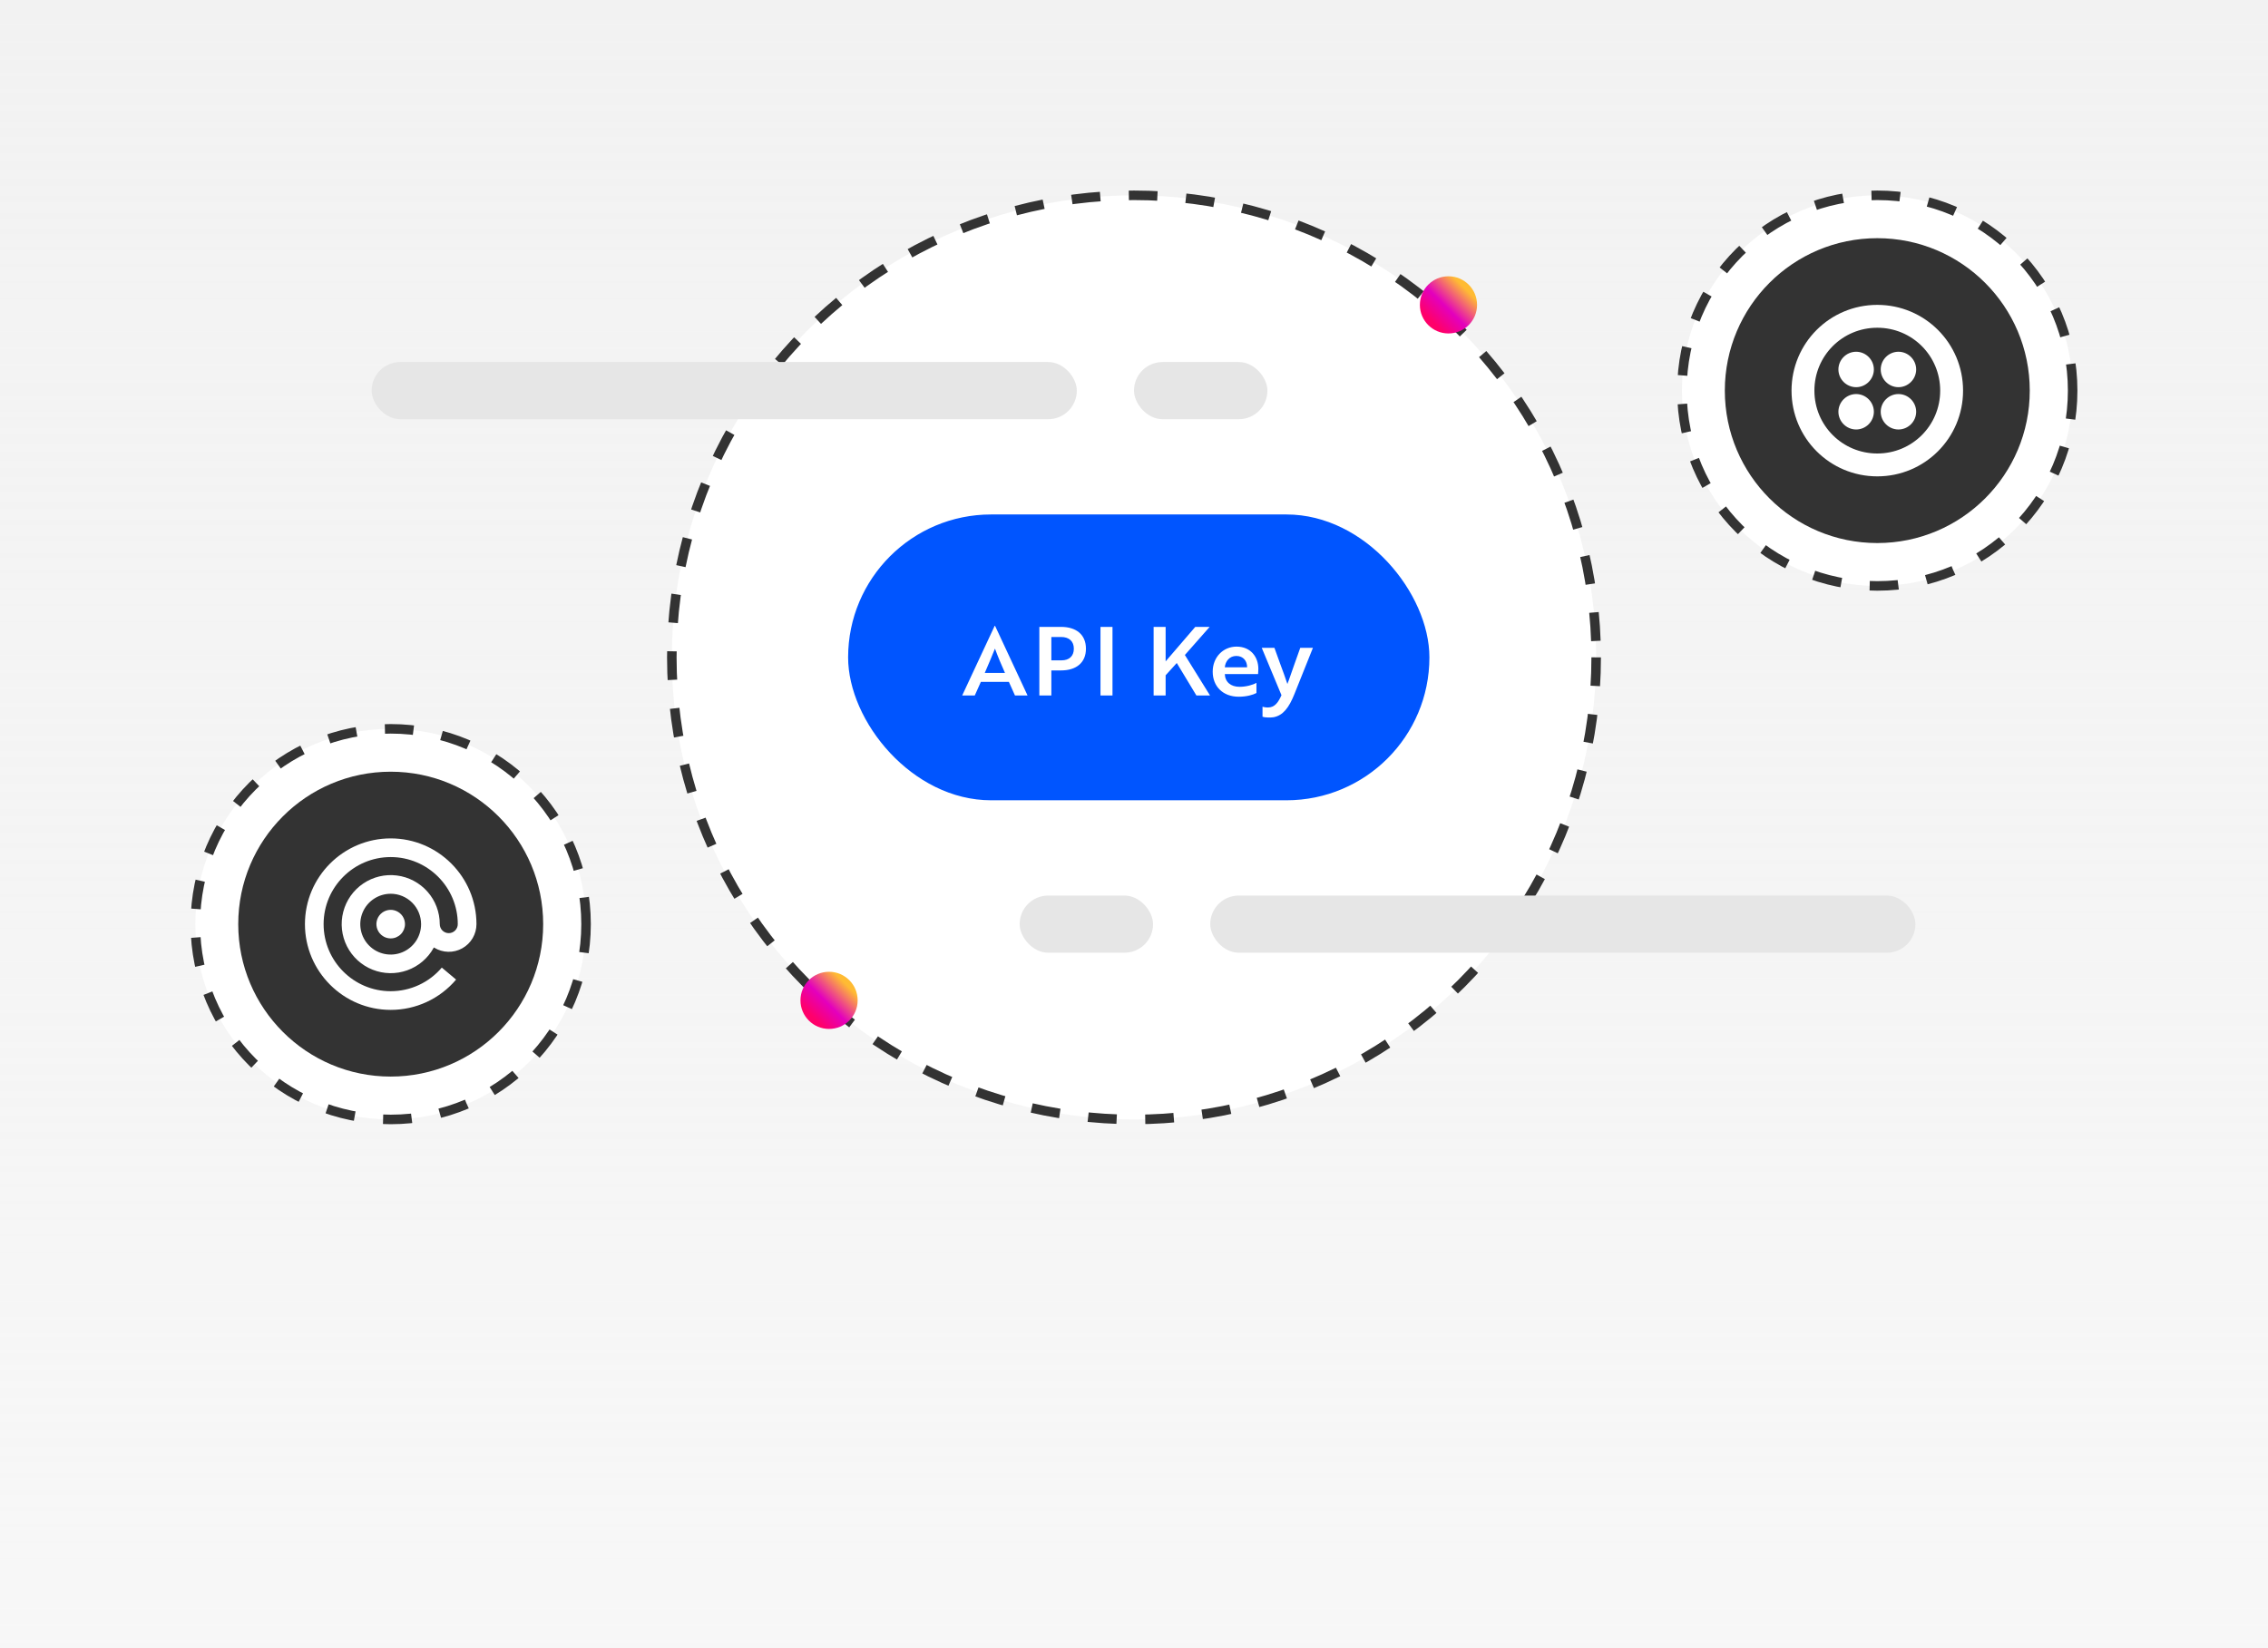 <svg width="238" height="173" viewBox="0 0 238 173" fill="none" xmlns="http://www.w3.org/2000/svg">
<rect width="238" height="173" fill="url(#paint0_linear_3896_8976)"/>
<circle cx="41" cy="97" r="20.5" fill="white" stroke="#333333" stroke-dasharray="3 3"/>
<circle cx="41" cy="97" r="16" fill="#333333"/>
<path fill-rule="evenodd" clip-rule="evenodd" d="M32 97C32 101.962 36.038 106 40.999 106C42.305 106.001 43.596 105.717 44.781 105.168C45.966 104.619 47.018 103.818 47.862 102.82L46.362 101.56C45.701 102.338 44.879 102.963 43.953 103.391C43.027 103.819 42.019 104.04 40.999 104.04C37.116 104.04 33.959 100.882 33.959 97C33.959 93.118 37.117 89.96 40.999 89.96C44.88 89.96 48.038 93.118 48.038 97C48.038 97.251 47.939 97.491 47.761 97.668C47.584 97.845 47.344 97.945 47.093 97.945C46.843 97.945 46.602 97.845 46.425 97.668C46.248 97.491 46.148 97.251 46.148 97C46.148 95.747 45.692 94.537 44.864 93.598C44.035 92.658 42.893 92.052 41.65 91.894C40.407 91.736 39.15 92.037 38.113 92.74C37.076 93.444 36.332 94.501 36.019 95.714C35.706 96.927 35.846 98.212 36.413 99.329C36.98 100.446 37.935 101.318 39.099 101.781C40.263 102.244 41.556 102.267 42.736 101.845C43.915 101.423 44.9 100.585 45.506 99.489L45.53 99.446L45.572 99.472C46.012 99.743 46.516 99.892 47.033 99.903C47.549 99.915 48.06 99.788 48.511 99.536C48.962 99.284 49.338 98.916 49.6 98.47C49.861 98.024 49.999 97.517 49.999 97C49.999 92.037 45.959 88 40.999 88C36.038 88 32 92.038 32 97ZM39.225 94.35C39.75 93.999 40.367 93.812 40.999 93.812V93.81C41.844 93.811 42.655 94.147 43.253 94.745C43.852 95.343 44.188 96.154 44.189 97C44.19 97.631 44.003 98.249 43.653 98.774C43.303 99.299 42.804 99.708 42.221 99.95C41.638 100.192 40.997 100.256 40.377 100.133C39.758 100.01 39.189 99.707 38.743 99.26C38.296 98.814 37.992 98.246 37.869 97.627C37.745 97.008 37.809 96.366 38.05 95.783C38.291 95.199 38.701 94.701 39.225 94.35ZM40.166 98.246C40.412 98.411 40.702 98.499 40.999 98.499C41.397 98.498 41.778 98.34 42.059 98.059C42.34 97.777 42.498 97.396 42.499 96.998C42.499 96.702 42.411 96.412 42.246 96.165C42.081 95.919 41.847 95.727 41.572 95.613C41.298 95.5 40.997 95.47 40.706 95.528C40.415 95.586 40.148 95.729 39.938 95.939C39.728 96.148 39.586 96.416 39.528 96.707C39.47 96.997 39.5 97.299 39.613 97.573C39.727 97.847 39.919 98.081 40.166 98.246Z" fill="white"/>
<circle cx="197" cy="41" r="20.5" fill="white" stroke="#333333" stroke-dasharray="3 3"/>
<circle cx="197" cy="41" r="16" fill="#333333"/>
<path d="M197 32C201.98 32 206 36.02 206 41C206 45.98 201.98 50 197 50C192.02 50 188 45.98 188 41C188 36.02 192.02 32 197 32ZM197 34.4C193.34 34.4 190.4 37.34 190.4 41C190.4 44.66 193.34 47.6 197 47.6C200.66 47.6 203.6 44.66 203.6 41C203.6 37.34 200.66 34.4 197 34.4ZM194.78 41.36C195.8 41.36 196.64 42.2 196.64 43.22C196.64 44.24 195.8 45.08 194.78 45.08C193.76 45.08 192.92 44.24 192.92 43.22C192.92 42.2 193.76 41.36 194.78 41.36ZM199.22 41.36C200.24 41.36 201.08 42.2 201.08 43.22C201.08 44.24 200.24 45.08 199.22 45.08C198.2 45.08 197.36 44.24 197.36 43.22C197.36 42.2 198.2 41.36 199.22 41.36ZM199.22 36.92C200.24 36.92 201.08 37.76 201.08 38.78C201.08 39.8 200.24 40.64 199.22 40.64C198.2 40.64 197.36 39.8 197.36 38.78C197.36 37.76 198.2 36.92 199.22 36.92ZM194.78 36.92C195.8 36.92 196.64 37.76 196.64 38.78C196.64 39.8 195.8 40.64 194.78 40.64C193.76 40.64 192.92 39.8 192.92 38.78C192.92 37.76 193.76 36.92 194.78 36.92Z" fill="white"/>
<circle cx="119" cy="69" r="48.5" fill="white" stroke="#333333" stroke-dasharray="3 3"/>
<circle cx="87" cy="105" r="3" fill="url(#paint1_linear_3896_8976)"/>
<circle cx="152" cy="32" r="3" fill="url(#paint2_linear_3896_8976)"/>
<rect x="39" y="38" width="74" height="6" rx="3" fill="#E6E6E6"/>
<rect x="119" y="38" width="14" height="6" rx="3" fill="#E6E6E6"/>
<rect x="107" y="94" width="14" height="6" rx="3" fill="#E6E6E6"/>
<rect x="127" y="94" width="74" height="6" rx="3" fill="#E6E6E6"/>
<rect x="89" y="54" width="61" height="30" rx="15" fill="#0055FF"/>
<path d="M100.97 73H102.29L102.93 71.57H105.87L106.51 73H107.83L104.42 65.69H104.38L100.97 73ZM103.34 70.63C103.73 69.75 104.1 68.83 104.41 68.08C104.71 68.9 105.05 69.71 105.46 70.63H103.34ZM111.347 70.37C112.947 70.37 113.957 69.55 113.957 68.09C113.957 66.62 112.947 65.8 111.347 65.8H109.067V73H110.327V70.37H111.347ZM111.357 66.86C112.167 66.86 112.687 67.29 112.687 68.09C112.687 68.88 112.187 69.31 111.407 69.31H110.327V66.86H111.357ZM116.743 73V65.8H115.483V73H116.743ZM122.319 65.8H121.059V73H122.319V70.88L123.489 69.59L125.549 73H126.979L124.339 68.75L126.939 65.8H125.429L122.319 69.42V65.8ZM129.759 67.87C128.349 67.87 127.259 68.99 127.259 70.5C127.259 72.04 128.329 73.13 129.989 73.13C130.829 73.13 131.499 72.93 131.849 72.74V71.67C131.509 71.88 130.779 72.09 130.079 72.09C129.159 72.09 128.559 71.59 128.529 70.75H132.019C132.019 70.66 132.049 70.44 132.049 70.21C132.049 68.97 131.259 67.87 129.759 67.87ZM130.869 70.04H128.529C128.589 69.41 129.019 68.85 129.739 68.85C130.489 68.85 130.879 69.41 130.869 70.04ZM132.486 75.23C132.586 75.27 132.806 75.31 133.046 75.31C133.246 75.32 133.446 75.31 133.656 75.28C134.636 75.09 135.256 74.29 135.826 72.87L137.776 68H136.446L135.816 69.77C135.626 70.27 135.276 71.37 135.096 71.79C134.876 71.12 134.626 70.44 134.376 69.77L133.736 68H132.406L134.476 72.97C134.146 73.71 133.776 74.26 133.056 74.26C132.786 74.26 132.586 74.21 132.486 74.18V75.23Z" fill="white"/>
<defs>
<linearGradient id="paint0_linear_3896_8976" x1="119" y1="0" x2="119" y2="173" gradientUnits="userSpaceOnUse">
<stop stop-color="#F2F2F2"/>
<stop offset="1" stop-color="#F2F2F2" stop-opacity="0.6"/>
</linearGradient>
<linearGradient id="paint1_linear_3896_8976" x1="90" y1="102" x2="84" y2="108" gradientUnits="userSpaceOnUse">
<stop offset="0.211" stop-color="#FFBB33"/>
<stop offset="0.539" stop-color="#E300BD"/>
<stop offset="0.789" stop-color="#FF006A"/>
</linearGradient>
<linearGradient id="paint2_linear_3896_8976" x1="155" y1="29" x2="149" y2="35" gradientUnits="userSpaceOnUse">
<stop offset="0.211" stop-color="#FFBB33"/>
<stop offset="0.539" stop-color="#E300BD"/>
<stop offset="0.789" stop-color="#FF006A"/>
</linearGradient>
</defs>
</svg>
